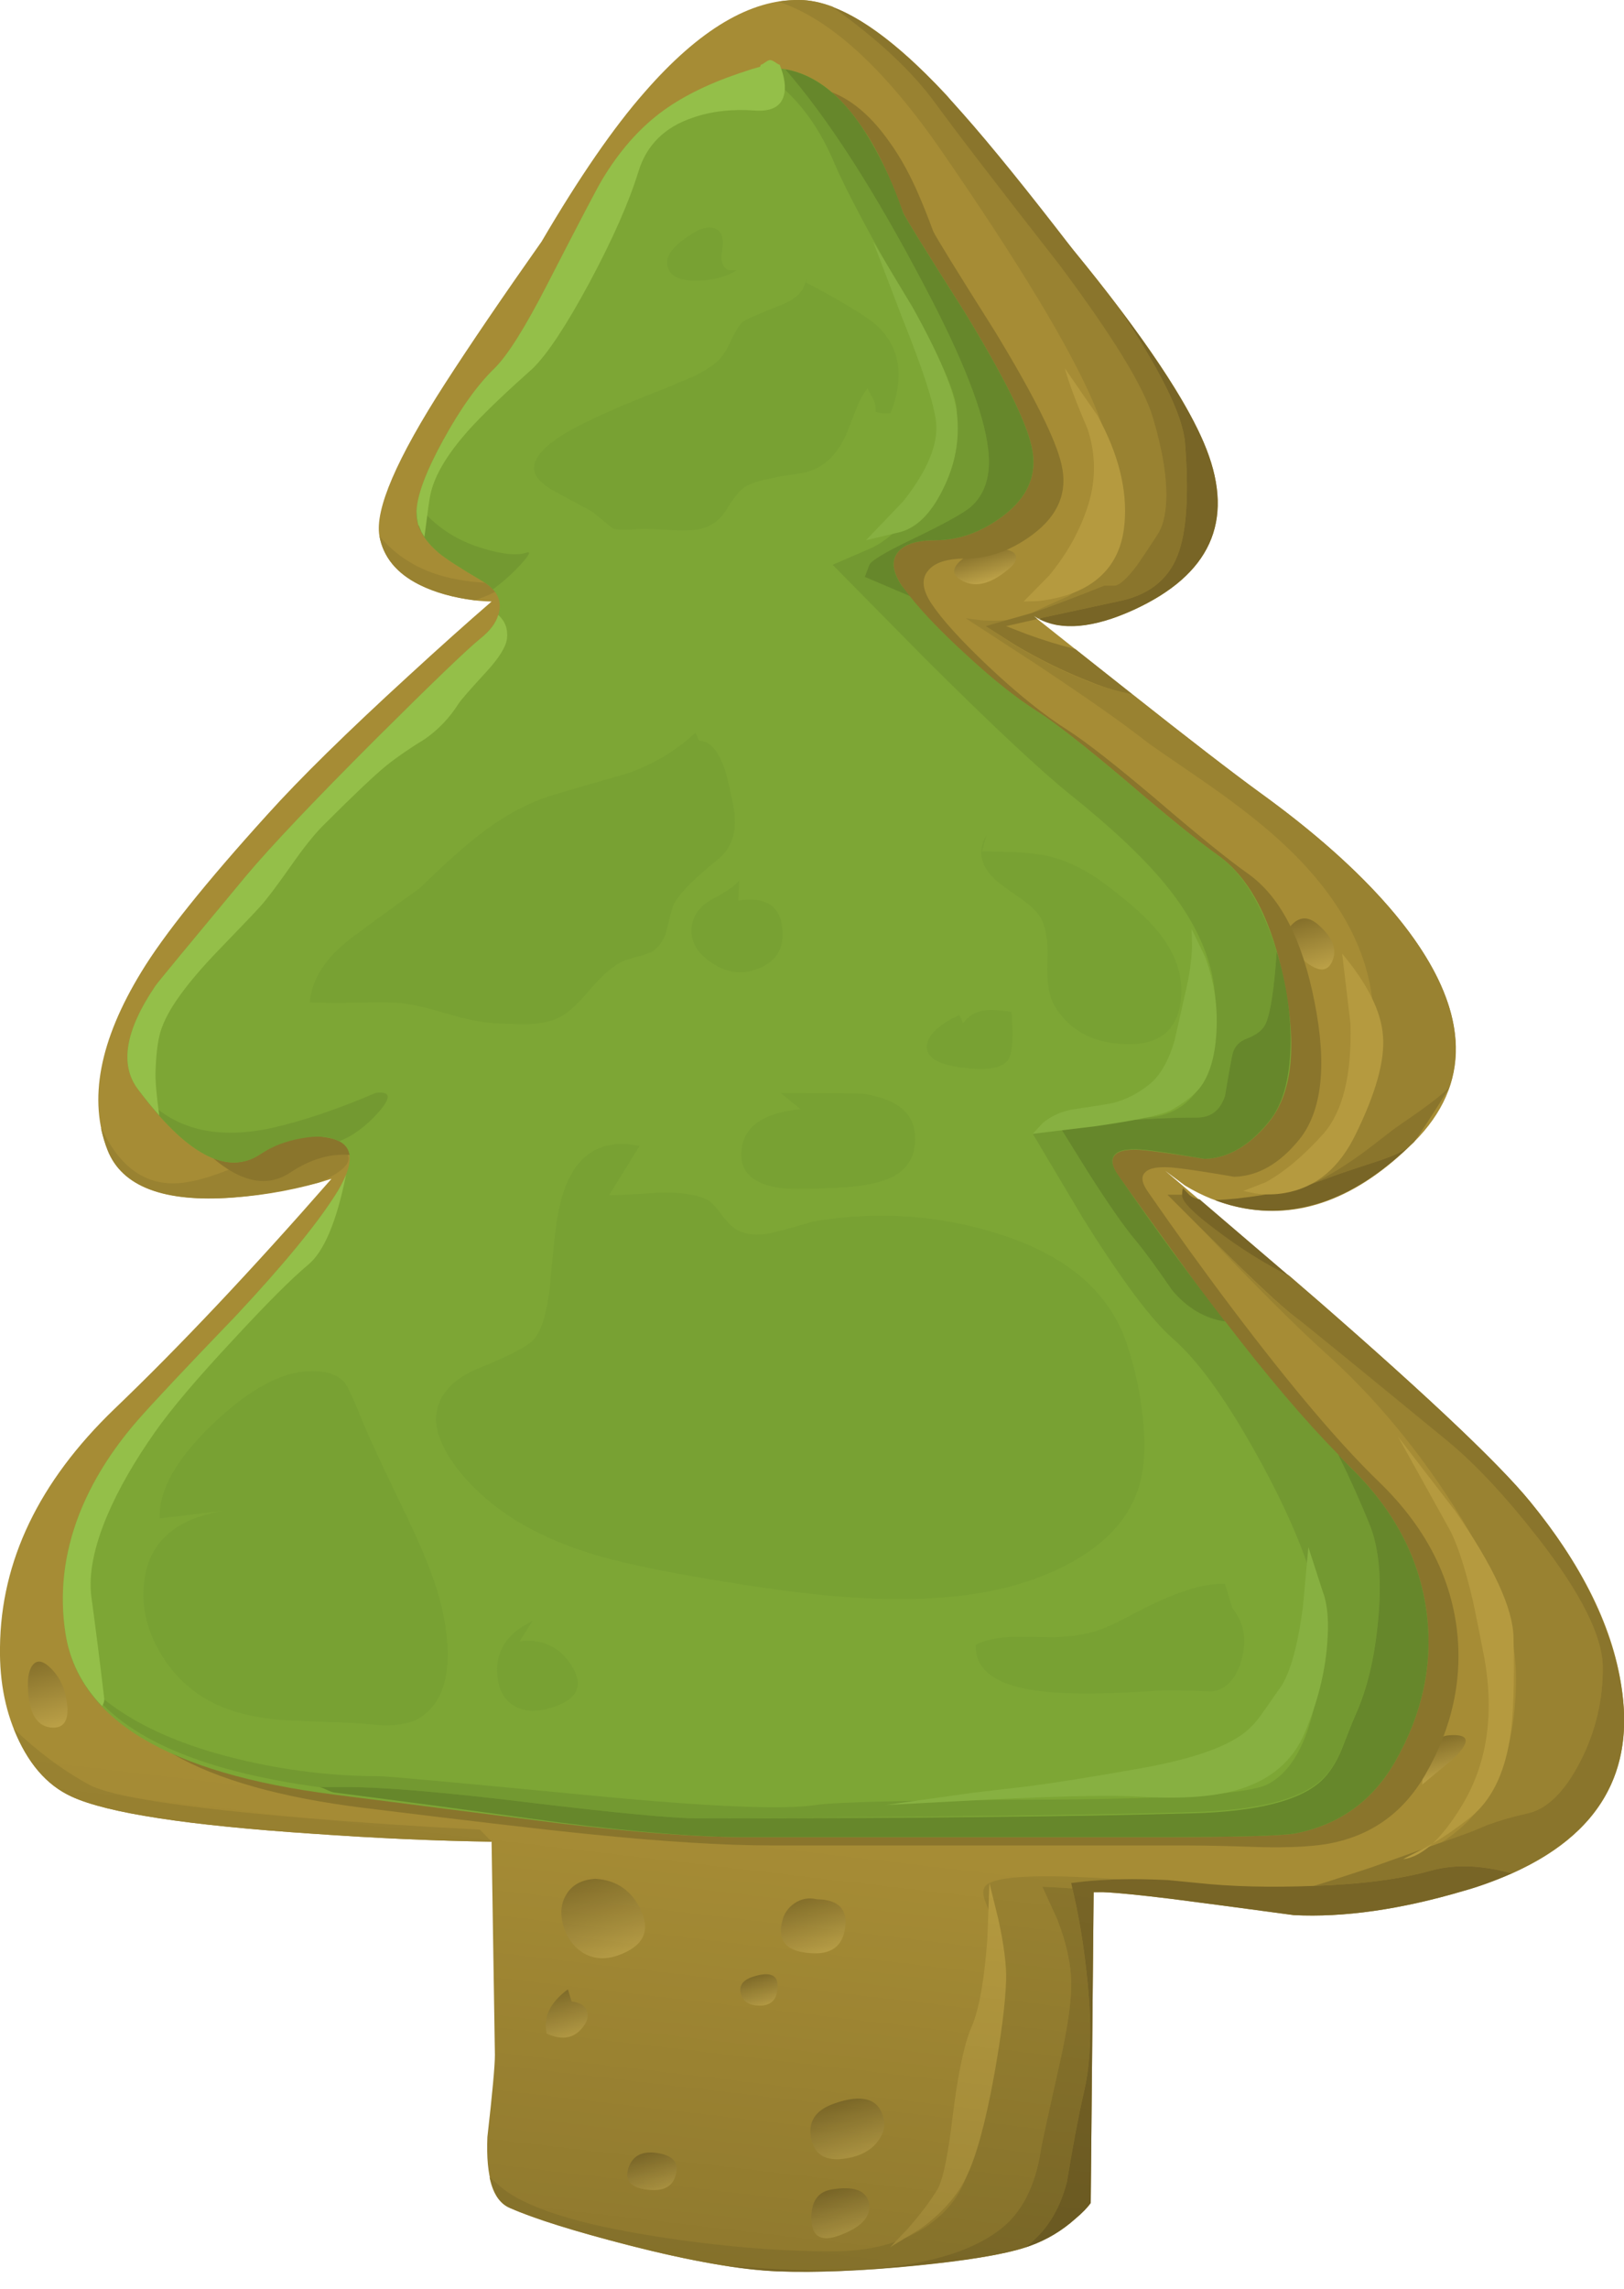 <?xml version="1.0" encoding="iso-8859-1"?>
<!-- Generator: Adobe Illustrator 15.1.0, SVG Export Plug-In . SVG Version: 6.00 Build 0)  -->
<!DOCTYPE svg PUBLIC "-//W3C//DTD SVG 1.1//EN" "http://www.w3.org/Graphics/SVG/1.1/DTD/svg11.dtd">
<svg version="1.1" id="FlashAICB" xmlns="http://www.w3.org/2000/svg" xmlns:xlink="http://www.w3.org/1999/xlink" x="0px" y="0px"
	 width="194.75px" height="274.4px" viewBox="0 0 194.75 274.4" style="enable-background:new 0 0 194.75 274.4;"
	 xml:space="preserve">
<g>
	<path style="fill-rule:evenodd;clip-rule:evenodd;fill:#A68C35;" d="M64.95,28.95c4.533-7.733,8.65-13.7,12.35-17.9
		C83.833,3.55,90.033-0.133,95.9,0c4.766,0.1,10.65,3.917,17.65,11.45c0.101,0.1,5.149,6.267,15.149,18.5
		c8.5,10.367,13.834,18.35,16,23.95c3.334,8.6,0.418,15-8.75,19.2c-3.633,1.667-6.783,2.25-9.449,1.75l-2.85-1.25l11.199,8.9
		c8.033,6.333,13.467,10.517,16.301,12.55c7.832,5.667,13.783,11.233,17.85,16.7c7.267,9.867,7.449,18.25,0.55,25.15
		c-6.767,6.767-13.767,9.367-21,7.8c-2.267-0.5-4.417-1.367-6.45-2.601l-2.35-1.75L158.4,156.2c13.133,11.467,21.5,19.399,25.1,23.8
		c6.699,8.167,10.416,16.1,11.15,23.8c1.1,11.167-5.283,18.783-19.15,22.851c-7.566,2.233-14.35,3.199-20.35,2.899
		c-6.4-0.866-11.301-1.517-14.701-1.95c-3.799-0.466-6.5-0.732-8.1-0.8h-1.199l-0.351,37.25c-0.399,0.567-1.017,1.2-1.851,1.9
		c-1.6,1.434-3.416,2.517-5.449,3.25c-2.434,0.899-6.867,1.667-13.301,2.3c-6.399,0.667-12.049,0.917-16.949,0.75
		c-4.4-0.167-10.367-1.217-17.9-3.15c-6.433-1.633-11.167-3.116-14.2-4.449c-2-0.867-2.9-3.7-2.7-8.5c0.6-5.267,0.9-8.551,0.9-9.851
		l-0.4-25.55c-6.7-0.1-13.816-0.417-21.35-0.95c-15.066-1-24.733-2.483-29-4.45c-2.6-1.199-4.683-3.383-6.25-6.55
		c-1.633-3.3-2.417-7.083-2.35-11.35c0.1-10.333,4.667-19.851,13.7-28.55c7.8-7.467,16.483-16.667,26.05-27.601
		c-3.767,1.2-7.717,1.95-11.85,2.25c-8.267,0.601-13.267-1.3-15-5.7c-2.333-6-0.983-13.117,4.05-21.35
		c2.667-4.4,7.7-10.683,15.1-18.85C35.95,93.317,41.6,87.767,49,81c3.7-3.4,7.017-6.367,9.95-8.9c-2-0.033-4.066-0.383-6.2-1.05
		c-4.233-1.333-6.65-3.6-7.25-6.8C44.933,61.083,47.55,55,53.35,46C56.383,41.3,60.25,35.617,64.95,28.95z"/>
	<path style="fill-rule:evenodd;clip-rule:evenodd;fill:#998231;" d="M95.9,0c1.2,0,2.516,0.267,3.95,0.8
		c5.4,3.833,9.5,7.667,12.301,11.5c2.5,3.434,7.467,9.9,14.899,19.4c6.399,8.566,10.134,14.667,11.2,18.3
		c1.166,3.934,1.699,7.217,1.6,9.85c-0.066,1.9-0.434,3.333-1.1,4.3c-0.967,1.5-1.768,2.7-2.4,3.6c-1.232,1.633-2.15,2.45-2.75,2.45
		H132.4c-3.834,1.533-6.75,2.633-8.75,3.3c1-0.5,2.5-1.183,4.5-2.05c1.766-1.233,3.332-3.633,4.699-7.2
		c1.633-4.167,1.051-9.517-1.75-16.05c-2.833-6.6-8.883-16.617-18.15-30.05c-6.832-9.9-13.366-15.883-19.6-17.95
		C94.117,0.067,94.966,0,95.9,0z"/>
	<path style="fill-rule:evenodd;clip-rule:evenodd;fill:#998231;" d="M135.85,83.25c6.6,5.233,11.7,9.167,15.301,11.8
		c6.366,4.6,11.516,9.167,15.449,13.7c6.967,8.067,9.367,15.267,7.2,21.6c-0.899,0.833-2.101,1.783-3.601,2.85
		c-1.832,1.267-2.883,2-3.149,2.2c-2.101,1.633-3.433,2.65-4,3.05c-2.101,1.5-4.017,2.649-5.75,3.45c-1.767,0.5-2.933,0.8-3.5,0.899
		c3.3-1.066,5.884-3.05,7.75-5.95c2.601-3.967,3.634-9.35,3.101-16.15c-0.567-7.233-4.518-14.083-11.851-20.55
		c-2.3-2.033-5.217-4.267-8.75-6.7c-4.101-2.8-6.333-4.35-6.7-4.65c-2.566-2.033-6.934-5.1-13.1-9.2l-8.45-5.5l1.851,0.25
		c1.5,0.1,2.816,0.05,3.949-0.15l-3.4,0.85l3.601,2.35c3.033,1.8,6.167,3.317,9.399,4.55C132.467,82.417,134.017,82.85,135.85,83.25
		z"/>
	<path style="fill-rule:evenodd;clip-rule:evenodd;fill:#998231;" d="M159.199,162.4c-3.666-3.301-8.633-8.25-14.899-14.851
		c5.733,5.733,9.45,9.2,11.149,10.4c2.367,1.767,8.4,6.684,18.101,14.75c3.399,2.8,7.083,6.75,11.05,11.85
		c4.967,6.434,7.5,11.467,7.6,15.101c0.067,4.066-0.85,7.933-2.75,11.6c-1.866,3.566-3.949,5.6-6.25,6.1
		c-1.799,0.4-3.416,0.867-4.85,1.4c-1.232,0.533-2.1,0.884-2.6,1.05l-2.85,1c5.933-3.733,8.899-10.283,8.899-19.649
		c0.033-6.301-2.783-13.684-8.45-22.15C169.083,172.6,164.367,167.066,159.199,162.4z"/>
	<path style="fill-rule:evenodd;clip-rule:evenodd;fill:#998231;" d="M55.75,69.6c2.167,0.333,4.083,0.35,5.75,0.05
		c-1.2,0.9-2.717,1.667-4.55,2.3c-2.566-0.3-4.783-0.917-6.65-1.85c-2.733-1.367-4.333-3.317-4.8-5.85
		C47.966,67.217,51.383,69,55.75,69.6z"/>
	<path style="fill-rule:evenodd;clip-rule:evenodd;fill:#998231;" d="M41.8,138.85c0,0.9-1.2,1.867-3.6,2.9
		c-4.933,1.267-9.367,1.9-13.3,1.9c-6.5-0.067-10.5-2-12-5.8c-0.3-0.733-0.567-1.617-0.8-2.65l0.4,0.7
		c2.333,4.567,5.633,6.5,9.9,5.8c2.333-0.367,5.383-1.483,9.15-3.351c2.167-0.7,4.433-0.983,6.8-0.85
		C40.683,137.633,41.833,138.083,41.8,138.85z"/>
	<path style="fill-rule:evenodd;clip-rule:evenodd;fill:#998231;" d="M61.15,264.65c-1.233-0.5-2.05-1.733-2.45-3.7l1.2,1.05
		c2.933,2.566,9.267,4.6,19,6.1c7.467,1.167,14.45,1.75,20.95,1.75c4.334,0,7.967-0.916,10.9-2.75c2.5-1.6,4.199-3.633,5.1-6.1
		c0.768-2.066,1.617-7.15,2.551-15.25c0.899-7.866,1.232-12.6,1-14.2c-0.067-0.467-0.484-1.683-1.25-3.649
		c-0.434-1.101-0.268-1.834,0.5-2.2c1.766-0.867,6.666-1.033,14.699-0.5l1.301,0.05c-1.567,0.033-3.067,0.117-4.5,0.25l-1.701,0.2
		l0.15,0.649c-0.867-0.066-1.717-0.116-2.55-0.149l-1.05-0.05l1.8,3.949c1.2,3.101,1.75,5.884,1.649,8.351
		c-0.066,2.3-0.616,5.667-1.649,10.1c-1.2,5.367-1.851,8.367-1.95,9c-0.666,4.467-2.316,7.7-4.949,9.7
		c-5.367,4.1-15.184,5.617-29.451,4.55c-0.767-0.066-1.883-0.133-3.35-0.2c-4.466-0.699-9.517-1.833-15.15-3.399
		C67.017,266.833,63.417,265.65,61.15,264.65z"/>
	<path style="fill-rule:evenodd;clip-rule:evenodd;fill:#998231;" d="M8.6,215.35c-3.033-1.366-5.35-4.083-6.95-8.149
		c2.8,2.7,5.8,4.934,9,6.7c2.6,1.433,11.2,2.767,25.8,4c7.3,0.6,14.333,1.066,21.1,1.399l1.4,1.45c-6.7-0.1-13.816-0.417-21.35-0.95
		C22.533,218.8,12.867,217.316,8.6,215.35z"/>
	<path style="fill-rule:evenodd;clip-rule:evenodd;fill:#8A752C;" d="M140,143.2h1.75c-0.033,0.566,1.316,1.899,4.05,4
		c2.899,2.267,5.833,4.167,8.8,5.7c15.334,13.233,24.967,22.267,28.9,27.1c6.066,7.434,9.699,14.75,10.9,21.95
		c1.732,10.366-2.634,17.899-13.101,22.6c-3.601-1-6.817-1.116-9.649-0.35c-3.668,1.033-8.367,1.649-14.101,1.85
		c0.733-0.2,3.017-0.933,6.851-2.2l11.35-4.05c0.5-0.166,1.367-0.517,2.6-1.05c1.434-0.533,3.051-1,4.85-1.4
		c2.301-0.5,4.384-2.533,6.25-6.1c1.9-3.667,2.817-7.533,2.75-11.6c-0.1-3.634-2.633-8.667-7.6-15.101
		c-3.967-5.1-7.65-9.05-11.05-11.85c-10.866-8.934-16.899-13.851-18.101-14.75c-1.732-1.267-5.449-4.75-11.149-10.45L140,143.2z"/>
	<path style="fill-rule:evenodd;clip-rule:evenodd;fill:#8A752C;" d="M112.15,12.35c-2.801-3.833-6.9-7.667-12.301-11.5
		c4.367,1.633,9.584,5.9,15.65,12.8c3.367,3.8,7.767,9.233,13.199,16.3c2.101,2.566,3.867,4.8,5.301,6.7
		c5.1,7.6,7.8,13.05,8.1,16.35c0.5,6.3,0.2,10.833-0.9,13.6c-1.166,2.967-3.566,4.8-7.199,5.5l-9.5,2.05l-0.5-0.3l0.4,0.35
		l-3.75,0.85L123.1,76c2,0.733,3.95,1.333,5.85,1.8l6.9,5.45c-1.867-0.4-3.416-0.85-4.65-1.35c-3.232-1.233-6.366-2.75-9.399-4.55
		l-3.601-2.3l5.451-1.55c2-0.667,4.916-1.767,8.75-3.3h1.199c0.6,0,1.518-0.817,2.75-2.45c0.633-0.9,1.434-2.1,2.4-3.6
		c0.666-0.966,1.033-2.383,1.1-4.25c0.1-2.633-0.434-5.917-1.6-9.85c-1.066-3.633-4.801-9.733-11.2-18.3
		C119.617,22.25,114.65,15.783,112.15,12.35z"/>
	<path style="fill-rule:evenodd;clip-rule:evenodd;fill:#8A752C;" d="M125,226.15l1.05,0.05c0.833,0.033,1.683,0.083,2.55,0.149
		c0.768,3.268,1.334,6.634,1.7,10.101c0.667,5.833,0.567,10.583-0.3,14.25c-0.633,2.733-1.316,6.333-2.051,10.8
		c-0.866,3.434-2.549,6.066-5.049,7.9c-2.734,0.866-7.184,1.6-13.351,2.199c-6.2,0.601-11.634,0.817-16.3,0.65
		c-2-0.1-4.05-0.316-6.15-0.65c1.467,0.067,2.583,0.134,3.35,0.2c14.267,1.067,24.083-0.45,29.451-4.55
		c2.633-2,4.283-5.233,4.949-9.7c0.1-0.633,0.75-3.633,1.95-9c1.033-4.433,1.583-7.8,1.649-10.1c0.101-2.467-0.449-5.25-1.649-8.351
		L125,226.15z"/>
	<path style="fill-rule:evenodd;clip-rule:evenodd;fill:#8A752C;" d="M165,139.25c-3.2,1.033-5.2,1.717-6,2.05l-1.7,0.601
		c1.733-0.801,3.649-1.95,5.75-3.45c0.567-0.4,1.899-1.417,4-3.05c0.267-0.2,1.317-0.933,3.149-2.2
		c1.5-1.067,2.701-2.017,3.601-2.85l-0.101,0.2c-2.066,3.3-3.449,5.417-4.149,6.35l-0.55,0.5C168.3,138,166.967,138.617,165,139.25z
		"/>
	<path style="fill-rule:evenodd;clip-rule:evenodd;fill:#786526;" d="M131.15,226.8l-0.351,37.25c-0.399,0.567-1.017,1.2-1.851,1.9
		c-1.6,1.434-3.416,2.517-5.449,3.25l-0.6,0.2c2.5-1.834,4.183-4.467,5.049-7.9c0.734-4.467,1.418-8.066,2.051-10.8
		c0.867-3.667,0.967-8.417,0.3-14.25c-0.366-3.467-0.933-6.833-1.7-10.101l-0.15-0.649l1.701-0.2c1.433-0.133,2.933-0.217,4.5-0.25
		c1.399-0.033,3.199,0,5.399,0.1l3.601,0.351c4,0.434,8.633,0.55,13.899,0.35c5.733-0.2,10.433-0.816,14.101-1.85
		c2.832-0.767,6.049-0.65,9.649,0.35c-2.134,0.934-4.067,1.634-5.8,2.101c-7.566,2.233-14.35,3.199-20.35,2.899
		c-6.4-0.866-11.301-1.517-14.701-1.95c-3.799-0.466-6.5-0.732-8.1-0.8H131.15z"/>
	<path style="fill-rule:evenodd;clip-rule:evenodd;fill:#786526;" d="M154.6,152.95c-3.166-1.634-6.1-3.483-8.8-5.55
		c-2.733-2.033-4.083-3.417-4.05-4.15c0.033-0.6,0.083-0.866,0.15-0.8c0.066,0.066,0.316,0.333,0.75,0.8
		c0.299,0.233,0.649,0.4,1.049,0.5h0.15L154.6,152.95z"/>
	<path style="fill-rule:evenodd;clip-rule:evenodd;fill:#786526;" d="M141.199,66.6c1.101-2.767,1.4-7.3,0.9-13.6
		c-0.3-3.3-3-8.75-8.1-16.35c5.533,7.333,9.1,13.083,10.699,17.25c3.334,8.6,0.418,15-8.75,19.2c-4.832,2.2-8.649,2.55-11.449,1.05
		l9.5-2.05C137.633,71.4,140.033,69.567,141.199,66.6z"/>
	<path style="fill-rule:evenodd;clip-rule:evenodd;fill:#786526;" d="M157.3,141.9l1.7-0.601c0.8-0.333,2.8-1.017,6-2.05
		c1.967-0.633,3.3-1.25,4-1.85c-4.268,4.1-8.65,6.567-13.15,7.4c-3.434,0.634-6.816,0.317-10.15-0.95
		c1.701-0.066,3.584-0.267,5.65-0.6l2.45-0.45C154.367,142.7,155.533,142.4,157.3,141.9z"/>
	<g>
		<path style="fill-rule:evenodd;clip-rule:evenodd;fill:#B59A3F;" d="M116.55,242.85c0.866-2.033,1.483-5.5,1.851-10.399l0.25-6.75
			l1.049,4.25c0.701,3.167,1.018,5.667,0.951,7.5c-0.101,2.767-0.584,6.566-1.451,11.399c-1.033,5.667-2.149,9.717-3.35,12.15
			c-1.1,2.267-2.949,4.333-5.55,6.2l-3.55,2.149l2.05-2.149c1.533-1.733,2.733-3.316,3.601-4.75c0.666-1.101,1.283-4.05,1.85-8.851
			C114.883,248.467,115.65,244.884,116.55,242.85z"/>
		<path style="fill-rule:evenodd;clip-rule:evenodd;fill:#B59A3F;" d="M174.5,181.1c4.6,6.634,6.934,11.684,7,15.15
			c0.133,5.6-0.018,9.684-0.45,12.25c-0.7,4.267-2.283,7.384-4.75,9.35c-1.472,1.174-2.972,2.215-4.5,3.125
			c1.111-1.043,2.245-2.501,3.399-4.375c3.101-5,4.033-10.966,2.801-17.899c-0.667-3.434-1.133-5.75-1.4-6.95
			c-1-4.2-1.982-7.116-2.949-8.75l-6-10.8L174.5,181.1z M171.8,220.975c-1.019,0.931-2.019,1.522-3,1.775
			c-0.433,0.1-0.583,0.117-0.45,0.05c0.1-0.066,0.551-0.3,1.35-0.7C170.402,221.749,171.103,221.374,171.8,220.975z"/>
		<path style="fill-rule:evenodd;clip-rule:evenodd;fill:#B59A3F;" d="M165.85,124.2c0.233,2.9-0.85,6.8-3.25,11.7
			c-1.967,4.1-4.816,6.467-8.55,7.1c-1.134,0.2-2.3,0.217-3.5,0.05l-1.45-0.3l2.7-1.05c2.233-1.233,4.533-3.167,6.899-5.8
			c2.334-2.667,3.418-7.066,3.25-13.2l-1-8.4C164.017,117.967,165.65,121.267,165.85,124.2z"/>
		<path style="fill-rule:evenodd;clip-rule:evenodd;fill:#B59A3F;" d="M127.699,44.15l3.9,5.65c2.533,4.6,3.617,8.934,3.25,13
			c-0.367,4.1-2.482,6.884-6.35,8.35c-1.233,0.434-2.566,0.733-4,0.9l-1.75,0.05l3.05-3.1c2.233-2.7,3.817-5.583,4.75-8.65
			c0.899-3,0.851-6-0.149-9C129.033,48.184,128.133,45.783,127.699,44.15z"/>
		
			<linearGradient id="SVGID_1_" gradientUnits="userSpaceOnUse" x1="235.39" y1="0.64" x2="246.72" y2="0.64" gradientTransform="matrix(0.302 0.953 -0.964 0.269 -4.760623e-004 -4.867315e-004)">
			<stop  offset="0" style="stop-color:#826D29"/>
			<stop  offset="0.988" style="stop-color:#BFA449"/>
		</linearGradient>
		<path style="fill-rule:evenodd;clip-rule:evenodd;fill:url(#SVGID_1_);" d="M76.85,228.95c1.2,2.566,0.267,4.383-2.8,5.45
			c-1.567,0.533-2.983,0.399-4.25-0.4c-1.1-0.733-1.85-1.8-2.25-3.2c-0.4-1.433-0.283-2.666,0.35-3.7
			c0.674-1.155,1.824-1.789,3.45-1.899h0.1C73.944,225.361,75.744,226.611,76.85,228.95z"/>
		
			<linearGradient id="SVGID_2_" gradientUnits="userSpaceOnUse" x1="247.801" y1="8.333" x2="254.015" y2="8.333" gradientTransform="matrix(0.302 0.953 -0.964 0.269 4.789233e-004 -3.562570e-004)">
			<stop  offset="0" style="stop-color:#826D29"/>
			<stop  offset="0.988" style="stop-color:#BFA449"/>
		</linearGradient>
		<path style="fill-rule:evenodd;clip-rule:evenodd;fill:url(#SVGID_2_);" d="M68.1,238.45l0.45,1.45
			c0.967,0.133,1.567,0.483,1.8,1.05c0.233,0.566,0.15,1.149-0.25,1.75c-1.066,1.6-2.583,1.95-4.55,1.05
			C65.117,241.783,65.966,240.017,68.1,238.45z"/>
		
			<linearGradient id="SVGID_3_" gradientUnits="userSpaceOnUse" x1="244.873" y1="-22.517" x2="252.748" y2="-22.517" gradientTransform="matrix(0.305 0.952 -0.964 0.27 2.965629e-004 -1.556873e-004)">
			<stop  offset="0" style="stop-color:#826D29"/>
			<stop  offset="0.988" style="stop-color:#BFA449"/>
		</linearGradient>
		<path style="fill-rule:evenodd;clip-rule:evenodd;fill:url(#SVGID_3_);" d="M97.949,227.65c2.567,0.033,3.701,1.166,3.4,3.399
			c-0.3,2.267-1.717,3.283-4.25,3.05c-2.8-0.199-3.9-1.466-3.3-3.8c0.2-0.899,0.683-1.616,1.45-2.149
			C96.083,227.583,96.983,227.417,97.949,227.65z"/>
		
			<linearGradient id="SVGID_4_" gradientUnits="userSpaceOnUse" x1="252.372" y1="-14.367" x2="256.57" y2="-14.367" gradientTransform="matrix(0.304 0.953 -0.964 0.268 3.409684e-004 -4.624128e-004)">
			<stop  offset="0" style="stop-color:#826D29"/>
			<stop  offset="0.988" style="stop-color:#BFA449"/>
		</linearGradient>
		<path style="fill-rule:evenodd;clip-rule:evenodd;fill:url(#SVGID_4_);" d="M90.25,236.95c2.066-0.667,3.066-0.267,3,1.2
			c-0.034,1.5-0.75,2.25-2.15,2.25c-1.233,0-1.983-0.467-2.25-1.4C88.583,238.033,89.05,237.35,90.25,236.95z"/>
		
			<linearGradient id="SVGID_5_" gradientUnits="userSpaceOnUse" x1="269.397" y1="-19.587" x2="277.24" y2="-19.587" gradientTransform="matrix(0.303 0.953 -0.964 0.267 -1.779199e-004 1.800656e-004)">
			<stop  offset="0" style="stop-color:#826D29"/>
			<stop  offset="0.988" style="stop-color:#BFA449"/>
		</linearGradient>
		<path style="fill-rule:evenodd;clip-rule:evenodd;fill:url(#SVGID_5_);" d="M100,252.15c3.367-1.2,5.35-0.634,5.949,1.699
			c0.234,0.934,0.033,1.834-0.6,2.7c-0.666,0.967-1.699,1.634-3.1,2c-2.834,0.7-4.483,0-4.95-2.1
			C96.833,254.384,97.732,252.95,100,252.15z"/>
		
			<linearGradient id="SVGID_6_" gradientUnits="userSpaceOnUse" x1="279.328" y1="-15.854" x2="285.78" y2="-15.854" gradientTransform="matrix(0.302 0.953 -0.964 0.267 -5.879998e-005 1.400113e-004)">
			<stop  offset="0" style="stop-color:#826D29"/>
			<stop  offset="0.988" style="stop-color:#BFA449"/>
		</linearGradient>
		<path style="fill-rule:evenodd;clip-rule:evenodd;fill:url(#SVGID_6_);" d="M99.65,262.45c2.699-0.467,4.217,0.066,4.549,1.6
			c0.301,1.567-0.799,2.834-3.299,3.8c-2.301,0.934-3.5,0.351-3.601-1.75C97.232,263.967,98.017,262.75,99.65,262.45z"/>
		
			<linearGradient id="SVGID_7_" gradientUnits="userSpaceOnUse" x1="269.273" y1="4.911" x2="274.602" y2="4.911" gradientTransform="matrix(0.305 0.952 -0.964 0.268 -3.741086e-004 1.394749e-004)">
			<stop  offset="0" style="stop-color:#826D29"/>
			<stop  offset="0.988" style="stop-color:#BFA449"/>
		</linearGradient>
		<path style="fill-rule:evenodd;clip-rule:evenodd;fill:url(#SVGID_7_);" d="M78.7,258.05c1.967,0.267,2.75,1.134,2.35,2.601
			c-0.367,1.467-1.533,2.066-3.5,1.8c-1.9-0.233-2.633-1.083-2.2-2.55C75.816,258.434,76.933,257.816,78.7,258.05z"/>
		
			<linearGradient id="SVGID_8_" gradientUnits="userSpaceOnUse" x1="246.902" y1="-101.509" x2="252.382" y2="-101.509" gradientTransform="matrix(0.301 0.954 -0.964 0.269 3.440678e-004 -4.607439e-005)">
			<stop  offset="0" style="stop-color:#826D29"/>
			<stop  offset="0.988" style="stop-color:#BFA449"/>
		</linearGradient>
		<path style="fill-rule:evenodd;clip-rule:evenodd;fill:url(#SVGID_8_);" d="M174.35,210.75l-3.8,3.15
			c0.033-0.934,0.183-1.884,0.45-2.851c0.533-1.933,1.449-2.95,2.75-3.05C176.217,207.8,176.416,208.717,174.35,210.75z"/>
		
			<linearGradient id="SVGID_9_" gradientUnits="userSpaceOnUse" x1="147.769" y1="-115.543" x2="155.115" y2="-115.543" gradientTransform="matrix(0.303 0.953 -0.964 0.269 -4.253983e-004 -2.337098e-004)">
			<stop  offset="0" style="stop-color:#826D29"/>
			<stop  offset="0.988" style="stop-color:#BFA449"/>
		</linearGradient>
		<path style="fill-rule:evenodd;clip-rule:evenodd;fill:url(#SVGID_9_);" d="M158.15,110.9c1.699,1.5,2.232,2.95,1.6,4.35
			s-1.883,1.25-3.75-0.45c-1.768-1.6-2.133-2.917-1.1-3.95C155.9,109.817,156.982,109.833,158.15,110.9z"/>
		
			<linearGradient id="SVGID_10_" gradientUnits="userSpaceOnUse" x1="192.601" y1="56.393" x2="202.072" y2="56.393" gradientTransform="matrix(0.303 0.953 -0.964 0.269 -3.688633e-004 -4.197955e-004)">
			<stop  offset="0" style="stop-color:#826D29"/>
			<stop  offset="0.988" style="stop-color:#BFA449"/>
		</linearGradient>
		<path style="fill-rule:evenodd;clip-rule:evenodd;fill:url(#SVGID_10_);" d="M5.75,199.65c1.3,1.1,2.066,2.633,2.3,4.6
			c0.233,2.066-0.45,3-2.05,2.8c-1.7-0.233-2.583-1.866-2.65-4.899c-0.033-1.167,0.15-2.017,0.55-2.551
			C4.367,199,4.983,199.017,5.75,199.65z"/>
		
			<linearGradient id="SVGID_11_" gradientUnits="userSpaceOnUse" x1="94.608" y1="-92.341" x2="98.933" y2="-92.341" gradientTransform="matrix(0.301 0.954 -0.965 0.266 -3.051758e-004 2.560019e-004)">
			<stop  offset="0" style="stop-color:#826D29"/>
			<stop  offset="0.988" style="stop-color:#BFA449"/>
		</linearGradient>
		<path style="fill-rule:evenodd;clip-rule:evenodd;fill:url(#SVGID_11_);" d="M119.05,65.75c1.601,0,2.517,0.267,2.75,0.8
			c0.2,0.5-0.101,1.067-0.899,1.7c-2.067,1.733-3.884,2.2-5.451,1.4c-1.299-0.667-1.366-1.5-0.199-2.5
			C116.383,66.217,117.65,65.75,119.05,65.75z"/>
	</g>
</g>
<g>
	<path style="fill-rule:evenodd;clip-rule:evenodd;fill:#8A752C;" d="M82.75,15.8c2.466-1.866,5.617-3.45,9.45-4.75
		c5.533-1.866,10.35,0.117,14.451,5.95c1.332,1.833,2.549,4.05,3.649,6.65c0.567,1.333,1.101,2.684,1.601,4.05
		c0.299,0.667,2.766,4.667,7.399,12c4.667,7.667,7.333,13,8,16c0.767,3.3-0.399,6.1-3.5,8.4c-2.567,1.9-5.233,2.85-8,2.85
		c-2.233,0-3.733,0.483-4.5,1.45c-0.833,0.967-0.7,2.284,0.399,3.95c1.234,1.867,3.484,4.35,6.75,7.45
		c3.533,3.333,6.75,5.917,9.65,7.75c2.167,1.4,5.6,4.083,10.301,8.05c5.166,4.433,8.933,7.483,11.299,9.15
		c3.834,2.733,6.484,7.867,7.951,15.4c1.5,7.567,0.883,13.05-1.851,16.45c-2.366,2.9-4.967,4.383-7.8,4.45
		c-3.1-0.533-5.383-0.883-6.85-1.05c-2.033-0.233-3.317-0.05-3.851,0.55c-0.5,0.5-0.366,1.283,0.399,2.351
		c3.367,4.866,6.75,9.55,10.15,14.05c7,9.267,12.85,16.167,17.551,20.7c5.366,5.199,8.467,11.05,9.299,17.55
		c0.734,6.033-0.533,11.883-3.799,17.55c-2.701,4.667-6.684,7.434-11.951,8.3c-1.933,0.3-4.5,0.417-7.699,0.351
		c-3.768-0.134-6.667-0.2-8.7-0.2h-49.8c-5.833,0-13.184-0.45-22.05-1.351c-5.333-0.533-14.35-1.583-27.05-3.149
		c-9.967-1.233-17.6-3.384-22.9-6.45c-5.434-3.1-8.534-7.2-9.3-12.3c-0.733-4.767-0.183-9.517,1.65-14.25
		c1.534-3.9,3.867-7.65,7-11.25c1.867-2.134,5.8-6.333,11.8-12.601c5.667-6.033,9.633-10.833,11.9-14.399
		c2.533-3.967,2.3-6.25-0.7-6.851c-2.733-0.566-5.5,0.084-8.3,1.95c-4.033,2.667-8.933,0.05-14.7-7.85
		c-2.167-2.934-1.45-7.05,2.15-12.35c0.3-0.434,3.917-4.817,10.85-13.15c2.967-3.534,8.167-9.017,15.6-16.45
		c6.8-6.767,10.967-10.767,12.5-12c1.367-1.066,2.133-2.217,2.3-3.45c0.2-1.366-0.483-2.517-2.05-3.45
		c-2.667-1.567-4.417-2.7-5.25-3.4c-1.833-1.567-2.717-3.2-2.65-4.9c0.067-1.966,1.133-4.833,3.2-8.6
		c2.066-3.733,4.117-6.6,6.15-8.6c1.566-1.533,3.7-4.917,6.4-10.15c3.7-7.233,5.867-11.367,6.5-12.4
		C77.8,20.467,80.117,17.8,82.75,15.8z"/>
</g>
<g>
	<path style="fill-rule:evenodd;clip-rule:evenodd;fill:#7DA635;" d="M79.15,13.6c2.433-1.867,5.583-3.45,9.45-4.75
		c5.534-1.867,10.35,0.117,14.45,5.95c1.333,1.833,2.55,4.05,3.649,6.65c0.567,1.333,1.101,2.683,1.601,4.05
		c0.3,0.667,2.767,4.65,7.399,11.95c4.668,7.667,7.334,13.017,8,16.05c0.768,3.3-0.399,6.1-3.5,8.4c-2.566,1.9-5.232,2.85-8,2.85
		c-2.232,0-3.732,0.467-4.5,1.4c-0.832,1-0.699,2.333,0.4,4c1.233,1.867,3.483,4.35,6.75,7.45c3.533,3.333,6.75,5.917,9.65,7.75
		c2.166,1.4,5.6,4.083,10.3,8.05c5.167,4.434,8.933,7.483,11.3,9.15c3.834,2.733,6.483,7.867,7.95,15.4
		c1.5,7.6,0.884,13.1-1.851,16.5c-2.366,2.9-4.949,4.383-7.75,4.45c-3.133-0.5-5.433-0.834-6.899-1
		c-2.033-0.233-3.317-0.05-3.851,0.55c-0.5,0.533-0.383,1.333,0.351,2.399c0.467,0.667,3.866,5.384,10.2,14.15
		c7,9.3,12.85,16.217,17.55,20.75c5.366,5.167,8.467,11.066,9.3,17.7c0.733,6.1-0.533,12-3.8,17.7c-2.7,4.699-6.683,7.566-11.95,8.6
		c-1.666,0.3-7.133,0.45-16.4,0.45H89.15c-5.533,0-12.883-0.55-22.05-1.65c-11.466-1.467-20.483-2.616-27.05-3.45
		c-19.9-2.533-30.633-8.982-32.2-19.35c-0.733-4.767-0.183-9.517,1.65-14.25c1.533-3.9,3.867-7.65,7-11.25
		c1.867-2.133,5.816-6.333,11.85-12.6c5.633-6.033,9.583-10.834,11.85-14.4c2.533-3.967,2.3-6.25-0.7-6.85
		c-2.7-0.566-5.467,0.083-8.3,1.95c-3.967,2.634-8.867,0.018-14.7-7.85c-2.167-2.933-1.45-7.05,2.15-12.35
		c0.3-0.433,3.917-4.816,10.85-13.15c2.966-3.533,8.167-9.017,15.6-16.45c6.8-6.767,10.967-10.767,12.5-12
		c1.367-1.1,2.133-2.25,2.3-3.45c0.2-1.367-0.483-2.517-2.05-3.45c-2.667-1.566-4.417-2.7-5.25-3.4c-1.833-1.566-2.716-3.2-2.65-4.9
		c0.067-1.967,1.133-4.833,3.2-8.6c2.066-3.733,4.117-6.6,6.15-8.6c1.567-1.533,3.7-4.917,6.4-10.15
		c3.7-7.233,5.867-11.367,6.5-12.4C74.2,18.233,76.517,15.567,79.15,13.6z"/>
	<g>
		<path style="fill-rule:evenodd;clip-rule:evenodd;fill:#739931;" d="M104.35,65.75c2.233-0.967,4.5-3.233,6.801-6.8
			c2.299-3.567,3.5-6.7,3.6-9.4c0.066-2-1.733-6.183-5.4-12.55c-4.867-8.5-7.949-14.283-9.25-17.35
			C97.9,14.383,94.783,10.6,90.75,8.3c1.2-0.167,2.333-0.167,3.4,0c5.133,5.867,10.717,14.55,16.75,26.05
			c4.566,8.633,7.1,15.133,7.6,19.5c0.367,3.133-0.367,5.467-2.2,7c-0.967,0.767-3.283,2.033-6.95,3.8
			c-3.199,1.534-4.9,2.55-5.1,3.05l-0.551,1.45l5.4,2.3c1.667,2.1,3.934,4.45,6.801,7.05c3.166,2.934,6.033,5.217,8.6,6.85
			c2.166,1.4,5.6,4.083,10.3,8.05c5.167,4.434,8.933,7.483,11.3,9.15c2.934,2.1,5.268,5.934,7,11.5c-0.3,4.434-0.732,7.3-1.3,8.6
			c-0.333,0.767-1.067,1.367-2.2,1.8c-1.033,0.367-1.65,1.066-1.85,2.1c-0.2,1-0.483,2.6-0.85,4.8c-0.567,1.733-1.684,2.6-3.351,2.6
			c-3.2,0-6.884,0.183-11.05,0.55c1.867-0.267,3.583-0.45,5.15-0.55c3.133-0.233,5.399-1.817,6.799-4.75
			c1.367-2.8,1.75-6.45,1.15-10.95c-0.533-4.033-2.482-8.117-5.85-12.25c-2.6-3.167-6.417-6.767-11.45-10.8
			c-3.567-2.867-9.384-8.317-17.45-16.35l-11-11.15L104.35,65.75z"/>
		<path style="fill-rule:evenodd;clip-rule:evenodd;fill:#739931;" d="M41.55,214.2H38.2c-14.7-2-24.1-6.267-28.2-12.8
			c4.033,4.3,10.216,7.449,18.55,9.449c5.667,1.367,11.317,2.051,16.95,2.051c0.933,0,9.35,0.767,25.25,2.3
			c14.2,1.366,23.233,1.75,27.1,1.149c2.4-0.366,11.9-0.583,28.5-0.649c14.801-0.101,23.334-0.7,25.6-1.8
			c2.867-1.434,4.834-4.934,5.9-10.5c1-5.334,0.801-10.167-0.6-14.5c-1.434-4.533-3.768-9.65-7-15.351c-3.5-6.2-6.7-10.566-9.6-13.1
			c-2.567-2.233-6.134-7-10.701-14.3l-6.1-10.25l5.051-0.9l-1.601,0.4l3.2,5.15c2.4,3.767,4.283,6.467,5.65,8.101
			c1.066,1.267,2.533,3.267,4.399,6c1.8,2.133,3.917,3.366,6.351,3.699c5.033,6.567,9.566,11.9,13.6,16
			c1.434,2.9,2.717,5.768,3.85,8.601c1.066,2.833,1.367,6.6,0.9,11.3c-0.4,4.4-1.301,8.15-2.7,11.25c-0.433,1-1,2.417-1.7,4.25
			c-0.666,1.566-1.482,2.783-2.449,3.65c-2.601,2.333-7.75,3.6-15.451,3.8c-7.832,0.233-18.766,0.417-32.799,0.55
			c-11.467,0.134-20.317,0.2-26.551,0.2c-2.833,0-9.417-0.617-19.75-1.851C53.517,214.833,46.083,214.2,41.55,214.2z"/>
		<path style="fill-rule:evenodd;clip-rule:evenodd;fill:#739931;" d="M31.2,138.35c-3.967,2.634-8.867,0.018-14.7-7.85
			c3.633,4.667,9,6.233,16.1,4.7c3.7-0.833,7.85-2.233,12.45-4.2c1.8-0.233,1.917,0.533,0.35,2.3c-1.5,1.7-3.083,2.867-4.75,3.5
			c-1.067-0.6-2.583-0.716-4.55-0.35C34.233,136.783,32.6,137.417,31.2,138.35z"/>
		<path style="fill-rule:evenodd;clip-rule:evenodd;fill:#739931;" d="M52.6,66.25c-1.833-1.566-2.716-3.2-2.65-4.9l0.1-0.9
			c1.967,2.533,4.55,4.283,7.75,5.25c2.367,0.733,4.133,0.917,5.3,0.55c0.6-0.2,0.4,0.25-0.6,1.35s-2.133,2.117-3.4,3.05
			c-0.333-0.4-0.75-0.733-1.25-1C55.183,68.083,53.433,66.95,52.6,66.25z"/>
		<path style="fill-rule:evenodd;clip-rule:evenodd;fill:#66872B;" d="M38.225,214.2h3.325c4.533,0,11.967,0.633,22.3,1.899
			c10.333,1.233,16.917,1.851,19.75,1.851c25.434,0,45.217-0.2,59.35-0.601c7.701-0.199,12.851-1.482,15.451-3.85
			c0.967-0.9,1.783-2.133,2.449-3.7c0.7-1.833,1.268-3.25,1.7-4.25c1.399-3.1,2.3-6.85,2.7-11.25c0.467-4.7,0.166-8.467-0.9-11.3
			c-1.133-2.833-2.416-5.7-3.85-8.6l1.3,1.35c5.366,5.167,8.467,11.066,9.3,17.7c0.733,6.1-0.533,12-3.8,17.7
			c-2.7,4.699-6.683,7.566-11.95,8.6c-1.666,0.3-7.133,0.45-16.4,0.45H89.15c-5.4,0-12.75-0.583-22.05-1.75
			c-11.466-1.566-20.483-2.767-27.05-3.601c-0.2-0.033-0.517-0.149-0.95-0.35C38.712,214.307,38.421,214.206,38.225,214.2z"/>
		<path style="fill-rule:evenodd;clip-rule:evenodd;fill:#66872B;" d="M127.3,135.4l2-0.5c0.667-0.167,1.733-0.3,3.2-0.4
			c4.166-0.367,7.85-0.55,11.05-0.55c1.667,0,2.783-0.867,3.351-2.6c0.366-2.2,0.649-3.8,0.85-4.8c0.199-1.033,0.816-1.733,1.85-2.1
			c1.133-0.434,1.867-1.034,2.2-1.8c0.567-1.3,1-4.167,1.3-8.6c1.2,3.934,1.75,7.75,1.65,11.45c-0.1,3.967-0.95,6.934-2.551,8.9
			c-2.366,2.934-4.949,4.433-7.75,4.5c-3.133-0.533-5.433-0.884-6.899-1.05c-2.033-0.233-3.317-0.05-3.851,0.55
			c-0.5,0.533-0.383,1.333,0.351,2.399c4.467,6.434,8.75,12.3,12.851,17.601c-2.434-0.367-4.551-1.617-6.351-3.75
			c-1.866-2.733-3.333-4.733-4.399-6c-1.367-1.634-3.25-4.334-5.65-8.101L127.3,135.4z"/>
		<path style="fill-rule:evenodd;clip-rule:evenodd;fill:#66872B;" d="M94.15,8.3c3.867,0.667,7.284,3.534,10.25,8.6
			c1.533,2.6,2.832,5.467,3.899,8.6c0.3,0.667,2.767,4.65,7.399,11.95c4.668,7.667,7.334,13.017,8,16.05
			c0.768,3.3-0.399,6.1-3.5,8.4c-2.566,1.9-5.232,2.85-8,2.85c-2.232,0-3.732,0.467-4.5,1.4c-0.832,1-0.699,2.333,0.4,4l1,1.3
			l-5.4-2.3l0.551-1.45c0.199-0.5,1.9-1.517,5.1-3.05c3.667-1.767,5.983-3.033,6.95-3.8c1.833-1.533,2.567-3.867,2.2-7
			c-0.5-4.367-3.033-10.867-7.6-19.5C104.867,22.85,99.283,14.167,94.15,8.3z"/>
	</g>
</g>
<g>
	<g>
		<path style="fill-rule:evenodd;clip-rule:evenodd;fill:#94BF49;" d="M57.6,76.55c1.167-0.933,1.883-1.883,2.15-2.85
			c0.833,0.767,1.183,1.716,1.05,2.85c-0.133,1-0.967,2.333-2.5,4c-1.967,2.134-3.083,3.417-3.35,3.85
			c-1.033,1.633-2.35,3.017-3.95,4.15c-1.9,1.167-3.45,2.233-4.65,3.2c-1.4,1.133-3.933,3.533-7.6,7.2
			c-1.067,1.066-2.333,2.65-3.8,4.75c-1.667,2.367-2.883,3.983-3.65,4.85c-0.467,0.534-2.133,2.284-5,5.25
			c-2,2.067-3.583,3.917-4.75,5.55c-1.133,1.566-1.9,3-2.3,4.3c-0.333,1.1-0.534,2.717-0.6,4.85c-0.033,1.067,0.117,2.8,0.45,5.2
			c-0.867-0.967-1.733-2.034-2.6-3.2c-2.167-2.933-1.45-7.05,2.15-12.35c0.3-0.433,3.917-4.816,10.85-13.15
			c2.966-3.533,8.167-9.017,15.6-16.45C51.9,81.783,56.066,77.783,57.6,76.55z"/>
		<path style="fill-rule:evenodd;clip-rule:evenodd;fill:#94BF49;" d="M88.6,8.8l1.5-0.5L91.15,8l0.1-0.25c0.1,0,0.283-0.1,0.55-0.3
			c0.233-0.167,0.417-0.25,0.55-0.25s0.333,0.083,0.6,0.25c0.267,0.2,0.45,0.3,0.55,0.3c0.6,1.5,0.767,2.733,0.5,3.7
			c-0.367,1.333-1.517,1.933-3.45,1.8c-2.767-0.2-5.25,0.083-7.45,0.85c-3.4,1.133-5.583,3.3-6.55,6.5
			c-1.133,3.667-3.083,8.083-5.85,13.25c-2.767,5.133-5.033,8.566-6.8,10.3c-3.033,2.7-5.383,4.934-7.05,6.7
			c-3,3.2-4.75,6.033-5.25,8.5c-0.1,0.433-0.333,2.1-0.7,5l-0.4-0.65v-0.05l-0.25-0.6l-0.1-0.15L50,62.1l-0.05-0.8
			c0.067-1.933,1.133-4.783,3.2-8.55c2.066-3.767,4.117-6.633,6.15-8.6c1.567-1.533,3.7-4.933,6.4-10.2
			c3.733-7.267,5.9-11.4,6.5-12.4c2-3.333,4.317-6,6.95-8C81.617,11.684,84.767,10.1,88.6,8.8z"/>
		<path style="fill-rule:evenodd;clip-rule:evenodd;fill:#94BF49;" d="M28.35,157.65c5.633-6.033,9.583-10.834,11.85-14.4
			c0.467-0.7,0.9-1.517,1.3-2.45c-1.133,5.634-2.65,9.233-4.55,10.8c-1.967,1.634-4.95,4.617-8.95,8.95
			c-4.367,4.667-7.517,8.384-9.45,11.15c-2.433,3.467-4.317,6.75-5.65,9.85c-1.633,3.834-2.283,7.101-1.95,9.8
			c0.533,3.9,1.05,7.983,1.55,12.25c0.033,0.268-0.05,0.567-0.25,0.9c-2.434-2.533-3.9-5.45-4.4-8.75
			c-0.733-4.767-0.183-9.517,1.65-14.25c1.533-3.9,3.867-7.65,7-11.25C18.367,168.117,22.316,163.917,28.35,157.65z"/>
		<path style="fill-rule:evenodd;clip-rule:evenodd;fill:#87B041;" d="M104.699,28.95l4.75,7.9c3.234,5.8,5,10.033,5.301,12.7
			c0.367,3.134-0.2,6.184-1.7,9.15c-1.433,2.9-3.167,4.6-5.2,5.1l-4,0.95l4.5-4.7c2.9-3.7,4.2-6.866,3.9-9.5
			c-0.268-2.233-1.6-6.333-4-12.3L104.699,28.95z"/>
		<path style="fill-rule:evenodd;clip-rule:evenodd;fill:#87B041;" d="M142.949,113.45l-0.049-2.1l1.6,3.3
			c1.033,2.8,1.5,5.633,1.4,8.5c-0.101,3.034-0.701,5.35-1.801,6.95c-0.633,0.933-1.783,1.883-3.449,2.85
			c-1.033,0.633-4.15,1.316-9.351,2.05l-7.45,0.9l1.2-1.3c1.101-0.9,2.366-1.45,3.8-1.65c2.667-0.4,4.217-0.65,4.65-0.75
			c1.533-0.4,2.967-1.133,4.3-2.2c1.3-1.033,2.317-2.783,3.05-5.25l1.25-5.55C142.6,117.167,142.883,115.25,142.949,113.45z"/>
		<path style="fill-rule:evenodd;clip-rule:evenodd;fill:#87B041;" d="M156.9,185.45l1.75,5.399c0.566,1.5,0.732,3.601,0.5,6.301
			c-0.268,3.366-1.134,6.816-2.601,10.35c-1.433,3.533-4.167,5.884-8.2,7.05c-2.9,0.834-6.8,1.101-11.699,0.8
			c-3.234-0.199-9.283-0.083-18.15,0.351l-12.301,0.649l10.351-1.449c1.333-0.167,3.467-0.417,6.399-0.75
			c3.434-0.434,8.051-1.167,13.851-2.2c5.967-1.066,10.083-2.467,12.351-4.2c0.832-0.633,1.6-1.467,2.299-2.5
			c0.4-0.566,1.018-1.45,1.851-2.65c1.3-1.633,2.283-4.982,2.95-10.05L156.9,185.45z"/>
	</g>
</g>
<g>
	<path style="fill-rule:evenodd;clip-rule:evenodd;fill:#78A133;" d="M87.65,40.85c0.5-1.067,0.967-1.817,1.4-2.25
		c0.3-0.267,1.883-0.967,4.75-2.1c1.743-0.68,2.702-1.713,2.875-3.1l-0.025,0.45c4.799,2.533,7.75,4.367,8.85,5.5
		c2.5,2.633,2.934,6.017,1.3,10.15c-0.7,0.1-1.3,0.05-1.8-0.15c0.033-0.6-0.066-1.117-0.301-1.55c-0.299-0.5-0.516-0.917-0.649-1.25
		c-0.533,0.634-1.033,1.567-1.5,2.8c-0.7,1.8-1.116,2.833-1.25,3.1c-1.233,2.533-3.033,3.966-5.4,4.3c-3.434,0.467-5.617,1-6.55,1.6
		c-0.633,0.4-1.367,1.3-2.2,2.7c-0.733,1.167-1.667,1.917-2.8,2.25c-0.833,0.267-2.066,0.35-3.7,0.25
		c-2.067-0.133-3.317-0.183-3.75-0.15c-1.867,0.133-3,0.117-3.4-0.05c-0.1-0.067-0.917-0.733-2.45-2c-0.1-0.067-1.55-0.85-4.35-2.35
		c-1.867-1-2.75-2.017-2.65-3.05c0.133-1.667,2.35-3.517,6.65-5.55c2.267-1.1,5.25-2.367,8.95-3.8c0.733-0.3,1.883-0.783,3.45-1.45
		c1.333-0.633,2.367-1.3,3.1-2C86.667,42.684,87.15,41.917,87.65,40.85z"/>
	<path style="fill-rule:evenodd;clip-rule:evenodd;fill:#78A133;" d="M88.35,32.4c-1.267,0.8-2.9,1.217-4.9,1.25
		c-2.267,0-3.417-0.733-3.45-2.2c0-0.934,0.8-1.95,2.4-3.05c1.6-1.133,2.816-1.417,3.65-0.85c0.567,0.367,0.75,1.2,0.55,2.5
		c-0.233,1.233,0.034,2.017,0.8,2.35H88.35z"/>
	<path style="fill-rule:evenodd;clip-rule:evenodd;fill:#78A133;" d="M83.4,87.8l0.45,1c1.167-0.033,2.15,1,2.95,3.1
		c0.367,1.034,0.75,2.617,1.15,4.75c0.533,2.833-0.1,4.967-1.9,6.4c-2.833,2.267-4.583,4.05-5.25,5.35c-0.2,0.434-0.467,1.4-0.8,2.9
		c-0.233,1.067-0.75,1.934-1.55,2.6c-0.267,0.233-0.917,0.483-1.95,0.75c-1.1,0.3-1.8,0.534-2.1,0.7
		c-1.033,0.566-2.233,1.633-3.6,3.2c-1.367,1.634-2.517,2.717-3.45,3.25c-0.966,0.567-2.267,0.884-3.9,0.95
		c-0.533,0.033-1.9,0-4.1-0.1c-1.466-0.066-3.45-0.466-5.95-1.2c-2.5-0.767-4.467-1.184-5.9-1.25c-1.133-0.067-2.85-0.067-5.15,0
		c-2.333,0.033-4.066,0.017-5.2-0.05c0.233-2.833,1.933-5.433,5.1-7.8c1.767-1.333,4.466-3.3,8.1-5.9c3.034-2.967,5.5-5.167,7.4-6.6
		c2.9-2.2,5.8-3.733,8.7-4.6c2.133-0.633,5.117-1.5,8.95-2.6C78.533,91.517,81.2,89.9,83.4,87.8z"/>
	<path style="fill-rule:evenodd;clip-rule:evenodd;fill:#78A133;" d="M88.65,105.5l-0.1,2.45c3.2-0.5,4.95,0.566,5.25,3.2
		c0.333,2.633-0.817,4.35-3.45,5.15c-1.733,0.534-3.45,0.2-5.15-1c-1.8-1.233-2.533-2.75-2.2-4.55
		c0.267-1.267,1.117-2.283,2.55-3.05C87.25,106.8,88.283,106.067,88.65,105.5z"/>
	<path style="fill-rule:evenodd;clip-rule:evenodd;fill:#78A133;" d="M118.3,100.1l-0.55,1.95c3.5,0,6.05,0.167,7.65,0.5
		c2.332,0.5,4.633,1.583,6.899,3.25c3.101,2.3,5.3,4.267,6.601,5.9c2.133,2.633,3.033,5.35,2.699,8.15
		c-0.4,3.7-2.633,5.467-6.699,5.3c-3.934-0.133-6.768-1.7-8.5-4.7c-0.634-1.133-0.9-2.9-0.801-5.3c0.1-2.367-0.184-4.1-0.85-5.2
		c-0.367-0.633-1.1-1.35-2.2-2.15c-1.3-0.9-2.25-1.583-2.851-2.05C117.6,103.983,117.133,102.1,118.3,100.1z"/>
	<path style="fill-rule:evenodd;clip-rule:evenodd;fill:#78A133;" d="M115.05,121.65l0.45,1c0.6-0.867,1.467-1.383,2.6-1.55
		c0.768-0.1,1.834-0.033,3.2,0.2c0.267,3.1,0.116,5.034-0.45,5.8c-0.732,0.967-2.6,1.25-5.6,0.85c-2.801-0.367-4.167-1.217-4.1-2.55
		C111.217,124.1,112.517,122.85,115.05,121.65z"/>
	<path style="fill-rule:evenodd;clip-rule:evenodd;fill:#78A133;" d="M65.95,154.25c0.3-3.733,0.6-6.517,0.9-8.35
		c1.133-6.801,4.417-9.65,9.85-8.55l-3.65,5.9c1.1,0,3.083-0.1,5.95-0.3c2.6-0.066,4.533,0.217,5.8,0.85
		c0.467,0.233,1.083,0.884,1.85,1.95c0.733,0.967,1.433,1.583,2.1,1.85c1.233,0.5,2.733,0.5,4.5,0c0.966-0.232,2.4-0.633,4.3-1.199
		c7.601-1.267,14.95-0.783,22.05,1.449c8.367,2.601,13.566,7.084,15.6,13.45c0.9,2.733,1.5,5.483,1.801,8.25
		c0.4,3.367,0.283,6.167-0.35,8.4c-1.067,3.767-3.75,6.85-8.051,9.25c-3.467,1.934-7.5,3.233-12.1,3.899
		c-4.6,0.667-9.95,0.75-16.051,0.25c-4.133-0.333-9.433-1.05-15.899-2.149c-6.1-1.033-10.733-2.05-13.9-3.05
		c-5.067-1.601-9.2-3.783-12.4-6.551c-1.7-1.466-3.083-3-4.15-4.6c-1.5-2.267-2.066-4.25-1.7-5.95
		c0.467-2.233,2.217-3.95,5.25-5.149c3.633-1.467,5.783-2.617,6.45-3.45C64.966,159.384,65.583,157.316,65.95,154.25z"/>
	<path style="fill-rule:evenodd;clip-rule:evenodd;fill:#78A133;" d="M96,132.95L93.6,131c6.033,0,9.316,0.033,9.85,0.1
		c4.168,0.6,6.268,2.367,6.301,5.3c0.033,2.133-0.867,3.683-2.7,4.65c-1.233,0.634-3.067,1.05-5.5,1.25
		c-3.967,0.233-6.617,0.267-7.95,0.101c-3.3-0.467-4.867-1.917-4.7-4.351C89.1,135.083,91.466,133.383,96,132.95z"/>
	<path style="fill-rule:evenodd;clip-rule:evenodd;fill:#78A133;" d="M37.1,164.35c2-0.066,3.417,0.4,4.25,1.4
		c0.333,0.4,1.034,1.917,2.1,4.55c0.733,1.8,2.083,4.733,4.05,8.8c1.833,3.733,3.15,6.65,3.95,8.75c1.267,3.233,2,6.301,2.2,9.2
		c0.267,4.134-0.733,7.017-3,8.65c-1.033,0.767-2.617,1.133-4.75,1.1c-2.367-0.2-4.017-0.316-4.95-0.35
		c-4.4-0.134-7.183-0.267-8.35-0.4c-3.133-0.366-5.767-1.166-7.9-2.399c-2.267-1.334-4.083-3.167-5.45-5.5
		c-1.367-2.267-2.05-4.601-2.05-7c0-5.733,3.283-9.101,9.85-10.101l-7.9,0.95c-0.133-3.366,2-7.15,6.4-11.35
		C29.85,166.55,33.7,164.45,37.1,164.35z"/>
	<path style="fill-rule:evenodd;clip-rule:evenodd;fill:#78A133;" d="M63.85,194.3l-1.55,2.45c2.7-0.366,4.783,0.6,6.25,2.9
		c1.467,2.333,0.75,3.983-2.15,4.949c-1.867,0.634-3.4,0.617-4.6-0.05c-1.1-0.6-1.783-1.583-2.05-2.95
		C59.15,198.333,60.517,195.9,63.85,194.3z"/>
	<path style="fill-rule:evenodd;clip-rule:evenodd;fill:#78A133;" d="M146.9,189.85l0.899,2.95c1.533,1.834,1.817,4.134,0.851,6.9
		c-0.701,1.833-1.817,2.85-3.351,3.05c-2.233-0.1-4.116-0.15-5.649-0.15c-5.634,0.4-10.117,0.483-13.451,0.25
		c-6.232-0.466-9.299-2.366-9.199-5.699c1.166-0.601,2.717-0.917,4.65-0.95c1.1,0,2.732,0.017,4.899,0.05
		c1.967-0.1,3.601-0.35,4.899-0.75c1.134-0.366,2.65-1.066,4.551-2.1C140.699,190.9,144.333,189.717,146.9,189.85z"/>
</g>
<g>
	
		<linearGradient id="SVGID_12_" gradientUnits="userSpaceOnUse" x1="-291.808" y1="113.356" x2="-163.012" y2="113.356" gradientTransform="matrix(0.081 -0.997 0.994 0.117 -2.565980e-005 4.738718e-004)">
		<stop  offset="0" style="stop-color:#000000;stop-opacity:0.22"/>
		<stop  offset="0.647" style="stop-color:#000000;stop-opacity:0"/>
	</linearGradient>
	<path style="fill-rule:evenodd;clip-rule:evenodd;fill:url(#SVGID_12_);" d="M169.55,136.9c-6.767,6.767-13.767,9.367-21,7.8
		c-2.267-0.5-4.416-1.367-6.45-2.601l-2.35-1.75L158.4,156.2c13.133,11.467,21.5,19.399,25.1,23.8c6.7,8.167,10.417,16.1,11.15,23.8
		c1.1,11.167-5.284,18.783-19.15,22.851c-7.566,2.233-14.35,3.199-20.35,2.899c-6.4-0.866-11.301-1.517-14.7-1.95
		c-3.8-0.466-6.5-0.733-8.101-0.8h-1.199l-0.351,37.25c-0.399,0.566-1.017,1.2-1.85,1.9c-1.601,1.434-3.417,2.517-5.45,3.25
		c-2.434,0.899-6.866,1.666-13.3,2.3c-6.4,0.667-12.05,0.917-16.95,0.75c-4.4-0.167-10.367-1.217-17.9-3.15
		c-6.434-1.633-11.167-3.116-14.2-4.449c-2-0.867-2.9-3.7-2.7-8.5c0.6-5.267,0.9-8.551,0.9-9.851l-0.4-25.55
		c-6.7-0.1-13.817-0.417-21.35-0.95c-15.067-1-24.733-2.483-29-4.45c-2.6-1.199-4.684-3.383-6.25-6.55
		c-1.633-3.3-2.417-7.083-2.35-11.35c0.1-10.334,4.667-19.851,13.7-28.55c7.8-7.467,16.483-16.667,26.05-27.601
		c-3.767,1.2-7.717,1.95-11.85,2.25c-8.267,0.601-13.267-1.3-15-5.7c-2.333-6-0.983-13.117,4.05-21.35
		c2.667-4.4,7.7-10.683,15.1-18.85C35.95,93.317,41.6,87.767,49,81c3.7-3.4,7.017-6.367,9.95-8.9c-2-0.033-4.067-0.383-6.2-1.05
		c-4.233-1.333-6.65-3.6-7.25-6.8C44.933,61.083,47.55,55,53.35,46c3.033-4.7,6.9-10.383,11.6-17.05
		c4.533-7.733,8.65-13.7,12.35-17.9C83.833,3.55,90.033-0.133,95.9,0c4.767,0.1,10.65,3.917,17.65,11.45
		c0.101,0.1,5.15,6.267,15.15,18.5c8.5,10.367,13.833,18.35,16,23.95c3.333,8.6,0.416,15-8.75,19.2
		c-3.634,1.667-6.783,2.25-9.45,1.75l-2.85-1.25l11.199,8.9c8.034,6.333,13.467,10.517,16.301,12.55
		c7.833,5.667,13.783,11.233,17.85,16.7C176.267,121.617,176.45,130,169.55,136.9z"/>
</g>
</svg>
